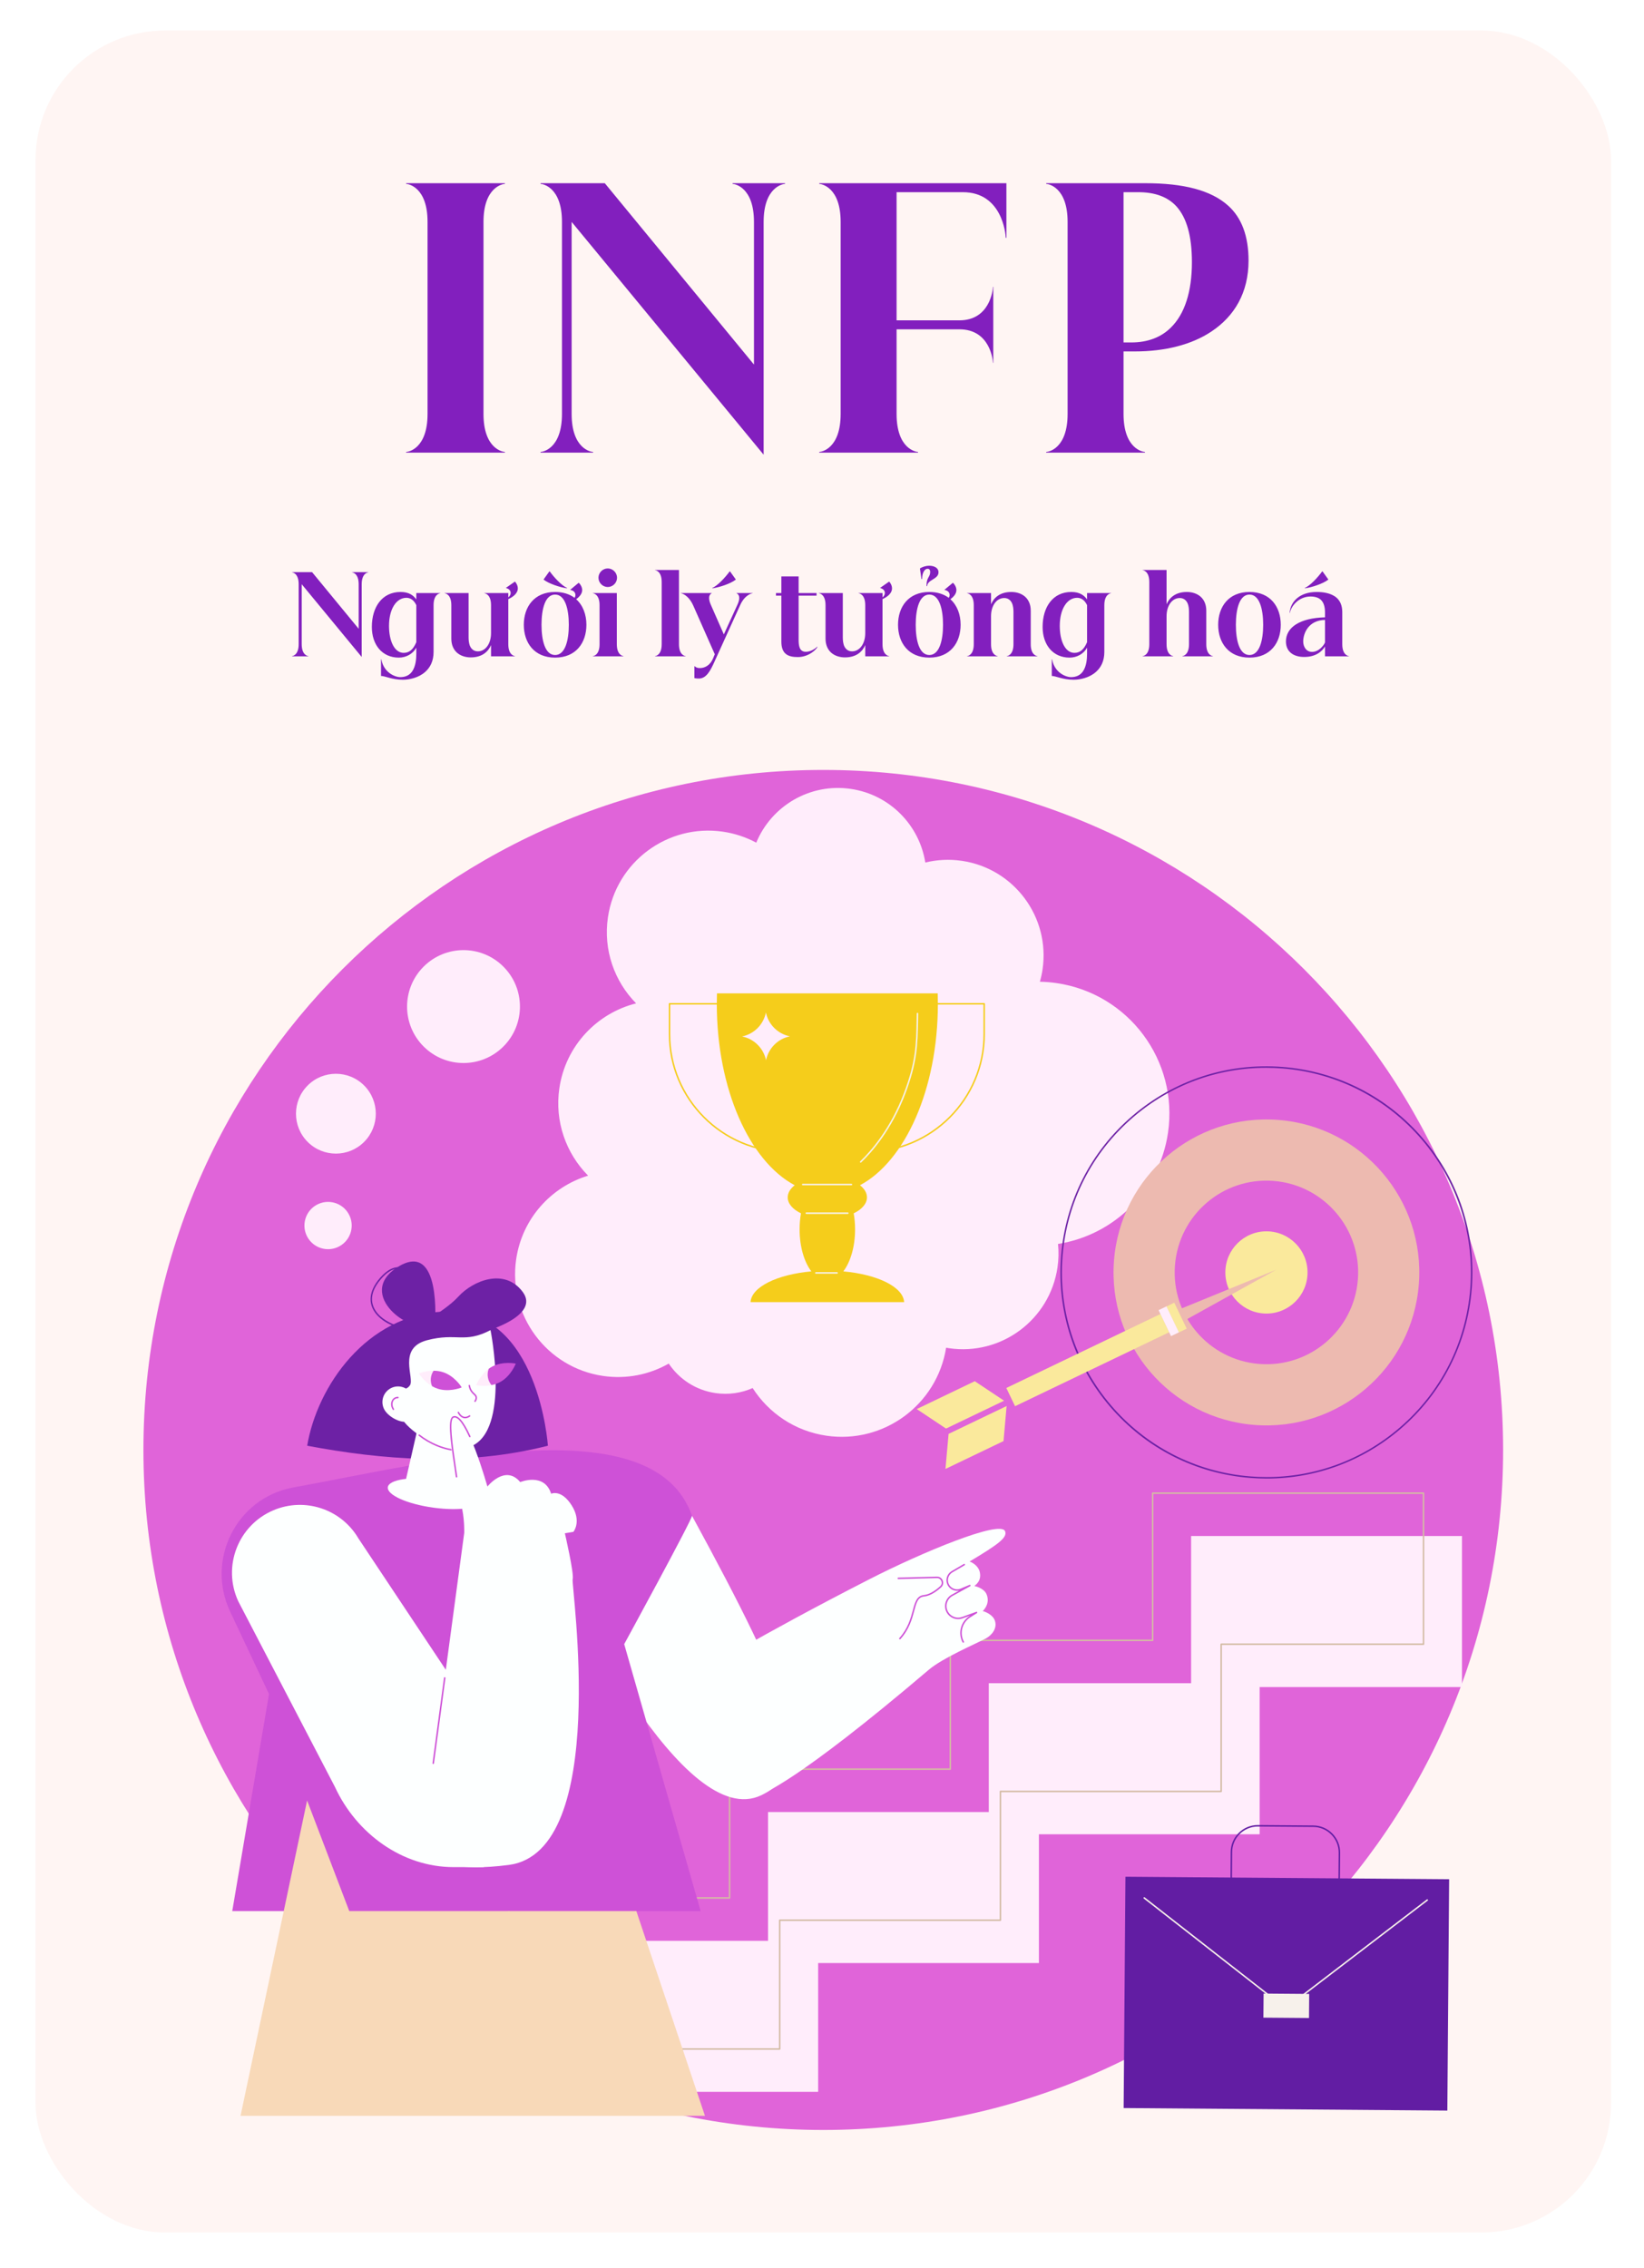 <svg width="240" height="331" viewBox="0 0 240 331" fill="none" xmlns="http://www.w3.org/2000/svg">
<g filter="url(#filter0_d_569_4157)">
<rect x="5.185" y="2.314" width="230" height="321.37" rx="18.904" fill="#FFF5F3"/>
<path d="M59.291 63.918V63.817C59.593 63.817 62.416 63.363 62.416 58.272V30.243C62.416 25.152 59.593 24.698 59.291 24.698V24.597H73.708V24.698C73.406 24.698 70.583 25.152 70.583 30.243V58.272C70.583 63.363 73.406 63.817 73.708 63.817V63.918H59.291ZM78.914 63.918V63.817C79.217 63.817 82.04 63.363 82.04 58.272V30.243C82.04 25.152 79.217 24.698 78.914 24.698V24.597H88.291L110.068 51.063V30.243C110.068 25.152 107.245 24.698 106.943 24.698V24.597H114.605V24.698C114.303 24.698 111.48 25.152 111.48 30.243V64.22L83.451 30.243V58.272C83.451 63.363 86.274 63.817 86.577 63.817V63.918H78.914ZM146.92 24.597V32.562H146.819C146.819 31.957 146.264 25.908 140.568 25.908H130.889V44.611H140.064C144.5 44.611 144.954 40.174 144.954 39.721H145.004V50.811H144.954C144.954 50.357 144.5 45.921 140.064 45.921H130.889V58.272C130.889 63.363 133.712 63.817 134.014 63.817V63.918H119.597V63.817C119.899 63.817 122.722 63.363 122.722 58.272V30.243C122.722 25.152 119.899 24.698 119.597 24.698V24.597H146.92ZM152.728 63.918V63.817C153.031 63.817 155.854 63.363 155.854 58.272V30.243C155.854 25.152 153.031 24.698 152.728 24.698V24.597H167.196C172.741 24.597 176.774 25.606 179.295 27.874C181.261 29.639 182.269 32.31 182.269 35.889C182.269 40.578 180.202 44.006 176.875 46.224C173.951 48.19 170.019 49.148 165.684 49.148H164.02V58.272C164.02 63.363 166.843 63.817 167.146 63.817V63.918H152.728ZM164.02 47.837H165.18C167.549 47.837 169.515 47.081 170.927 45.669C172.943 43.703 174.002 40.426 174.002 36.142C174.002 32.31 173.246 29.689 171.784 28.025C170.473 26.563 168.557 25.908 166.188 25.908H164.02V47.837Z" fill="#821FBE"/>
<path d="M42.626 93.644V93.613C42.72 93.613 43.602 93.471 43.602 91.88V83.121C43.602 81.53 42.72 81.388 42.626 81.388V81.357H45.556L52.361 89.627V83.121C52.361 81.53 51.479 81.388 51.385 81.388V81.357H53.779V81.388C53.685 81.388 52.802 81.53 52.802 83.121V93.739L44.044 83.121V91.88C44.044 93.471 44.926 93.613 45.02 93.613V93.644H42.626ZM58.429 96.685C59.264 96.685 59.799 96.354 60.146 95.882C60.681 95.141 60.776 94.054 60.776 93.266V92.384C60.288 93.282 59.295 93.834 58.224 93.834C55.798 93.834 54.285 91.975 54.285 89.36C54.285 86.43 55.798 84.255 58.476 84.255C59.736 84.255 60.366 84.775 60.776 85.343V84.413H64.273V84.445C64.179 84.445 63.296 84.586 63.296 86.177V93.014C63.296 94.353 62.792 95.283 62.083 95.913C61.122 96.779 59.768 97.063 58.807 97.063C57.231 97.063 56.207 96.512 55.624 96.512V94.086H55.672C55.813 94.905 56.192 95.488 56.633 95.897C57.263 96.48 58.019 96.685 58.429 96.685ZM56.79 89.202C56.79 91.376 57.562 93.14 58.933 93.14C59.736 93.14 60.319 92.668 60.776 91.581V86.177C60.366 85.311 59.783 85.106 59.327 85.106C57.877 85.106 56.79 86.713 56.79 89.202ZM68.722 93.802C67.935 93.802 67.226 93.566 66.706 93.109C66.202 92.652 65.887 91.975 65.887 91.077V86.177C65.887 84.586 65.004 84.445 64.91 84.445V84.413H68.407V90.872C68.407 91.266 68.439 91.786 68.644 92.211C68.848 92.621 69.211 92.92 69.762 92.92C70.881 92.92 71.684 91.801 71.684 90.257V86.177C71.684 84.586 70.802 84.445 70.707 84.445V84.413H74.204V85.043C74.457 84.838 74.535 84.618 74.551 84.413C74.551 84.24 74.488 83.83 73.858 83.673V83.657L75.165 82.743C75.355 82.885 75.622 83.373 75.591 83.799C75.544 84.555 74.74 85.059 74.204 85.295V91.88C74.204 93.471 75.087 93.613 75.181 93.613V93.644H71.684V92.006C71.306 92.888 70.455 93.802 68.722 93.802ZM81.038 93.834C77.982 93.834 76.469 91.66 76.469 89.044C76.469 86.43 77.982 84.255 81.038 84.255C82.204 84.255 83.149 84.571 83.874 85.106C83.984 84.949 84.015 84.775 84 84.634C83.984 84.46 83.889 84.066 83.243 83.956V83.94L84.472 82.916C84.677 83.043 84.976 83.515 84.992 83.94C85.008 84.523 84.551 84.996 84.11 85.311C85.102 86.193 85.606 87.548 85.606 89.044C85.606 91.66 84.094 93.834 81.038 93.834ZM79.053 89.044C79.053 91.376 79.589 93.456 81.038 93.456C82.487 93.456 83.039 91.376 83.039 89.044C83.039 86.713 82.487 84.634 81.038 84.634C79.589 84.634 79.053 86.713 79.053 89.044ZM79.368 82.46V82.412L80.203 81.247H80.25C80.896 82.144 82.046 83.373 82.802 83.673L82.755 83.72C81.826 83.594 80.171 83.074 79.368 82.46ZM87.526 86.177C87.526 84.586 86.644 84.445 86.549 84.445V84.413H90.046V91.88C90.046 93.471 90.928 93.613 91.023 93.613V93.644H86.549V93.613C86.644 93.613 87.526 93.471 87.526 91.88V86.177ZM87.368 82.176C87.368 81.436 87.983 80.821 88.723 80.821C89.463 80.821 90.078 81.436 90.078 82.176C90.078 82.916 89.463 83.531 88.723 83.531C87.983 83.531 87.368 82.916 87.368 82.176ZM95.621 93.644V93.613C95.716 93.613 96.598 93.471 96.598 91.88V82.806C96.598 81.215 95.716 81.073 95.621 81.073V81.042H99.119V91.88C99.119 93.471 100.001 93.613 100.095 93.613V93.644H95.621ZM107.64 86.146C108.318 84.697 107.546 84.445 107.514 84.445V84.413H109.877V84.445C109.72 84.445 108.727 84.697 108.066 86.146L104.237 94.574C103.749 95.629 103.15 96.89 102.032 96.89C101.654 96.89 101.465 96.843 101.37 96.827V95.094H101.418C101.607 95.283 101.843 95.362 102.158 95.362C102.851 95.362 103.655 95.015 104.111 93.912L104.348 93.345L101.213 86.256C100.52 84.712 99.543 84.445 99.401 84.445V84.413H103.907V84.445C103.891 84.445 103.135 84.697 103.781 86.146L105.671 90.447L107.64 86.146ZM103.97 83.673C104.726 83.373 105.876 82.144 106.522 81.247H106.569L107.404 82.412V82.46C106.6 83.074 104.946 83.594 104.017 83.72L103.97 83.673ZM116.588 91.219C116.588 92.148 116.714 92.983 117.643 92.983C118.336 92.983 118.982 92.558 119.297 92.243H119.345C119.234 92.605 118.084 93.755 116.477 93.755C115.107 93.755 114.067 93.361 114.067 91.502V84.791H113.279V84.413H114.067V81.987H116.588V84.413H119.203V84.791H116.588V91.219ZM123.352 93.802C122.564 93.802 121.855 93.566 121.335 93.109C120.831 92.652 120.516 91.975 120.516 91.077V86.177C120.516 84.586 119.634 84.445 119.539 84.445V84.413H123.037V90.872C123.037 91.266 123.068 91.786 123.273 92.211C123.478 92.621 123.84 92.92 124.391 92.92C125.51 92.92 126.313 91.801 126.313 90.257V86.177C126.313 84.586 125.431 84.445 125.337 84.445V84.413H128.834V85.043C129.086 84.838 129.165 84.618 129.18 84.413C129.18 84.24 129.117 83.83 128.487 83.673V83.657L129.795 82.743C129.984 82.885 130.252 83.373 130.22 83.799C130.173 84.555 129.369 85.059 128.834 85.295V91.88C128.834 93.471 129.716 93.613 129.811 93.613V93.644H126.313V92.006C125.935 92.888 125.085 93.802 123.352 93.802ZM135.667 93.834C132.611 93.834 131.099 91.66 131.099 89.044C131.099 86.43 132.611 84.255 135.667 84.255C136.833 84.255 137.778 84.571 138.503 85.106C138.613 84.949 138.645 84.775 138.629 84.634C138.613 84.46 138.519 84.066 137.873 83.956V83.94L139.102 82.916C139.306 83.043 139.606 83.515 139.621 83.94C139.637 84.523 139.18 84.996 138.739 85.311C139.732 86.193 140.236 87.548 140.236 89.044C140.236 91.66 138.723 93.834 135.667 93.834ZM133.682 89.044C133.682 91.376 134.218 93.456 135.667 93.456C137.117 93.456 137.668 91.376 137.668 89.044C137.668 86.713 137.117 84.634 135.667 84.634C134.218 84.634 133.682 86.713 133.682 89.044ZM134.297 80.821C134.628 80.616 135.1 80.427 135.667 80.427C136.266 80.427 137.006 80.664 137.006 81.388C137.006 82.428 135.352 82.444 135.352 83.421C135.321 83.421 135.258 83.389 135.258 83.31C135.258 82.113 135.793 82.082 135.793 81.341C135.793 80.995 135.62 80.868 135.431 80.868C134.911 80.868 134.612 81.577 134.612 82.365H134.517L134.297 80.821ZM142.155 86.177C142.155 84.586 141.273 84.445 141.178 84.445V84.413H144.676V86.051C145.054 85.169 145.904 84.255 147.637 84.255C148.425 84.255 149.134 84.492 149.654 84.949C150.158 85.406 150.473 86.083 150.473 86.981V91.88C150.473 93.471 151.355 93.613 151.45 93.613V93.644H146.976V93.613C147.07 93.613 147.952 93.471 147.952 91.88V87.186C147.952 86.792 147.921 86.272 147.716 85.847C147.511 85.437 147.149 85.138 146.598 85.138C145.479 85.138 144.676 86.256 144.676 87.8V91.88C144.676 93.471 145.558 93.613 145.652 93.613V93.644H141.178V93.613C141.273 93.613 142.155 93.471 142.155 91.88V86.177ZM156.349 96.685C157.184 96.685 157.72 96.354 158.066 95.882C158.602 95.141 158.696 94.054 158.696 93.266V92.384C158.208 93.282 157.216 93.834 156.144 93.834C153.718 93.834 152.206 91.975 152.206 89.36C152.206 86.43 153.718 84.255 156.396 84.255C157.657 84.255 158.287 84.775 158.696 85.343V84.413H162.194V84.445C162.099 84.445 161.217 84.586 161.217 86.177V93.014C161.217 94.353 160.713 95.283 160.004 95.913C159.043 96.779 157.688 97.063 156.727 97.063C155.152 97.063 154.128 96.512 153.545 96.512V94.086H153.592C153.734 94.905 154.112 95.488 154.553 95.897C155.183 96.48 155.939 96.685 156.349 96.685ZM154.711 89.202C154.711 91.376 155.483 93.14 156.853 93.14C157.657 93.14 158.239 92.668 158.696 91.581V86.177C158.287 85.311 157.704 85.106 157.247 85.106C155.798 85.106 154.711 86.713 154.711 89.202ZM167.781 82.806C167.781 81.215 166.899 81.073 166.804 81.073V81.042H170.301V86.051C170.679 85.169 171.53 84.255 173.263 84.255C174.051 84.255 174.76 84.492 175.279 84.949C175.784 85.406 176.099 86.083 176.099 86.981V91.88C176.099 93.471 176.981 93.613 177.075 93.613V93.644H172.601V93.613C172.696 93.613 173.578 93.471 173.578 91.88V87.186C173.578 86.792 173.547 86.272 173.342 85.847C173.137 85.437 172.775 85.138 172.223 85.138C171.105 85.138 170.301 86.256 170.301 87.8V91.88C170.301 93.471 171.184 93.613 171.278 93.613V93.644H166.804V93.613C166.899 93.613 167.781 93.471 167.781 91.88V82.806ZM182.405 93.834C179.348 93.834 177.836 91.66 177.836 89.044C177.836 86.43 179.348 84.255 182.405 84.255C185.461 84.255 186.973 86.43 186.973 89.044C186.973 91.66 185.461 93.834 182.405 93.834ZM180.42 89.044C180.42 91.376 180.955 93.456 182.405 93.456C183.854 93.456 184.405 91.376 184.405 89.044C184.405 86.713 183.854 84.634 182.405 84.634C180.955 84.634 180.42 86.713 180.42 89.044ZM191.32 84.917C189.555 84.917 188.453 86.382 188.311 87.296H188.264C188.405 85.642 189.744 84.255 192.218 84.255C193.068 84.255 194.281 84.382 195.101 85.075C195.605 85.516 195.951 86.177 195.951 87.186V91.88C195.951 93.471 196.834 93.613 196.928 93.613V93.644H193.431V92.211C192.99 92.951 192.06 93.739 190.39 93.739C188.878 93.739 187.728 93.014 187.728 91.471C187.728 89.423 189.744 88.052 193.431 87.957V87.249C193.431 86.351 193.21 85.752 192.816 85.39C192.454 85.059 191.934 84.917 191.32 84.917ZM190.249 91.471C190.249 92.227 190.674 92.999 191.54 92.999C192.596 92.999 193.336 91.927 193.431 91.612V88.336C191.005 88.367 190.249 90.321 190.249 91.471ZM190.469 83.673C191.225 83.373 192.375 82.144 193.021 81.247H193.068L193.903 82.412V82.46C193.1 83.074 191.446 83.594 190.516 83.72L190.469 83.673Z" fill="#821FBE"/>
<g clip-path="url(#clip0_569_4157)">
<path d="M120.184 308.72C174.997 308.72 219.431 264.286 219.431 209.473C219.431 154.661 174.997 110.227 120.184 110.227C65.372 110.227 20.938 154.661 20.938 209.473C20.938 264.286 65.372 308.72 120.184 308.72Z" fill="#E064D9"/>
<path d="M112.122 281.113V262.316H144.346V243.518H173.885V222.035H213.429V244.082H183.89V265.565H151.666V284.362H119.441V303.16H79.897V281.113H112.122Z" fill="#FFEDFB"/>
<path d="M113.824 297.013H74.28C74.22 297.013 74.172 296.965 74.172 296.905V274.858C74.172 274.798 74.22 274.75 74.28 274.75H106.396V256.061C106.396 256.001 106.445 255.952 106.505 255.952H138.621V237.263C138.621 237.203 138.669 237.155 138.729 237.155H168.16V215.78C168.16 215.72 168.208 215.672 168.268 215.672H207.812C207.872 215.672 207.92 215.72 207.92 215.78V237.827C207.92 237.887 207.872 237.935 207.812 237.935H178.381V259.31C178.381 259.37 178.333 259.418 178.273 259.418H146.157V278.107C146.157 278.167 146.109 278.216 146.049 278.216H113.933V296.905C113.933 296.965 113.884 297.013 113.824 297.013ZM74.389 296.797H113.716V278.107C113.716 278.048 113.764 277.999 113.824 277.999H145.94V259.31C145.94 259.25 145.989 259.201 146.049 259.201H178.165V237.827C178.165 237.767 178.213 237.719 178.273 237.719H207.703V215.889H168.376V237.263C168.376 237.323 168.328 237.372 168.268 237.372H138.838V256.061C138.838 256.121 138.789 256.169 138.729 256.169H106.613V274.858C106.613 274.918 106.565 274.967 106.505 274.967H74.389V296.797Z" fill="#D3BBA3"/>
<path d="M124.203 112.995C129.928 113.834 134.221 118.313 135.08 123.742C136.776 123.329 138.576 123.225 140.409 123.493C148.038 124.61 153.317 131.701 152.199 139.33C152.109 139.95 151.974 140.552 151.808 141.139C152.617 141.154 153.434 141.221 154.256 141.341C164.775 142.882 172.053 152.658 170.513 163.177C169.26 171.726 162.567 178.135 154.457 179.407C154.569 180.524 154.549 181.672 154.379 182.833C153.261 190.462 146.171 195.741 138.542 194.624C138.4 194.603 138.26 194.576 138.12 194.551C136.791 202.881 129.009 208.62 120.638 207.394C116.033 206.719 112.206 204.075 109.877 200.442C108.227 201.167 106.361 201.454 104.446 201.174C101.553 200.75 99.136 199.121 97.627 196.87C94.82 198.466 91.481 199.176 88.038 198.672C79.831 197.47 74.153 189.842 75.355 181.635C76.225 175.693 80.465 171.079 85.853 169.44C82.645 166.2 80.945 161.546 81.657 156.687C82.565 150.487 87.141 145.733 92.862 144.295C89.714 141.102 88.047 136.524 88.747 131.746C89.932 123.655 97.453 118.056 105.544 119.241C107.295 119.498 108.929 120.052 110.403 120.843C112.603 115.497 118.223 112.119 124.203 112.995Z" fill="#FFEDFB"/>
<path d="M73.491 150.589C76.708 147.372 76.708 142.156 73.491 138.938C70.274 135.721 65.058 135.721 61.84 138.938C58.623 142.156 58.623 147.372 61.84 150.589C65.058 153.806 70.274 153.806 73.491 150.589Z" fill="#FFEDFB"/>
<path d="M53.154 164.518C55.429 162.243 55.429 158.554 53.154 156.279C50.88 154.004 47.191 154.004 44.916 156.279C42.641 158.554 42.641 162.243 44.916 164.518C47.191 166.793 50.88 166.793 53.154 164.518Z" fill="#FFEDFB"/>
<path d="M49.565 179.742C51.233 178.818 51.835 176.718 50.912 175.051C49.988 173.384 47.888 172.781 46.221 173.705C44.554 174.628 43.951 176.728 44.874 178.396C45.798 180.063 47.898 180.665 49.565 179.742Z" fill="#FFEDFB"/>
<path d="M123.114 183.414C124.151 182.055 124.829 179.816 124.829 177.282C124.829 176.464 124.757 175.677 124.627 174.939C125.815 174.368 126.564 173.536 126.564 172.609C126.564 171.952 126.186 171.342 125.542 170.839C132.129 167.35 136.916 156.815 136.916 144.36C136.916 143.849 136.907 143.342 136.891 142.838H104.667C104.651 143.342 104.643 143.849 104.643 144.36C104.643 156.815 109.429 167.35 116.016 170.839C115.372 171.342 114.994 171.952 114.994 172.609C114.994 173.536 115.743 174.368 116.931 174.939C116.801 175.677 116.729 176.464 116.729 177.282C116.729 179.816 117.407 182.055 118.444 183.414C113.458 183.857 109.696 185.689 109.57 187.898H131.988C131.862 185.689 128.101 183.857 123.114 183.414Z" fill="#F5CD1B"/>
<path d="M114.941 166.086C105.396 166.086 97.631 158.32 97.631 148.775V144.36C97.631 144.301 97.679 144.252 97.739 144.252H114.941C115.001 144.252 115.05 144.301 115.05 144.36V165.977C115.05 166.037 115.001 166.086 114.941 166.086ZM97.848 144.469V148.775C97.848 158.164 105.457 165.81 114.833 165.868V144.469H97.848Z" fill="#F5CD1B"/>
<path d="M126.477 166.086C126.417 166.086 126.368 166.037 126.368 165.977V144.36C126.368 144.301 126.417 144.252 126.477 144.252H143.679C143.739 144.252 143.787 144.301 143.787 144.36V148.775C143.787 158.32 136.022 166.086 126.477 166.086ZM126.585 144.469V165.868C135.961 165.81 143.57 158.164 143.57 148.775V144.469H126.585Z" fill="#F5CD1B"/>
<path d="M125.643 167.548C125.614 167.548 125.586 167.536 125.564 167.514C125.523 167.471 125.524 167.402 125.568 167.361C127.111 165.885 129.995 162.623 131.977 157.358C133.702 152.775 133.747 150.33 133.814 146.628C133.819 146.353 133.824 146.071 133.83 145.78C133.832 145.72 133.879 145.674 133.941 145.674C134.001 145.675 134.048 145.725 134.047 145.785C134.041 146.075 134.036 146.358 134.031 146.633C133.963 150.357 133.919 152.817 132.18 157.435C130.183 162.74 127.274 166.029 125.718 167.518C125.697 167.538 125.67 167.548 125.643 167.548Z" fill="#F7F1EB"/>
<path d="M115.309 149.107L115.298 149.105C113.545 148.749 112.173 147.381 111.812 145.629L111.81 145.64C111.454 147.394 110.086 148.766 108.334 149.126L108.345 149.128C110.099 149.484 111.471 150.852 111.831 152.604L111.833 152.593C112.189 150.839 113.557 149.468 115.309 149.107Z" fill="#FFEDFB"/>
<path d="M124.299 170.844H117.186C117.126 170.844 117.077 170.795 117.077 170.735C117.077 170.676 117.126 170.627 117.186 170.627H124.299C124.359 170.627 124.408 170.676 124.408 170.735C124.408 170.795 124.359 170.844 124.299 170.844Z" fill="#F7F1EB"/>
<path d="M123.776 175.027H117.709C117.649 175.027 117.601 174.979 117.601 174.919C117.601 174.859 117.649 174.811 117.709 174.811H123.776C123.836 174.811 123.885 174.859 123.885 174.919C123.885 174.979 123.836 175.027 123.776 175.027Z" fill="#F7F1EB"/>
<path d="M122.206 183.748H119.104C119.044 183.748 118.995 183.7 118.995 183.64C118.995 183.58 119.044 183.531 119.104 183.531H122.206C122.266 183.531 122.315 183.58 122.315 183.64C122.315 183.7 122.266 183.748 122.206 183.748Z" fill="#F7F1EB"/>
<path d="M79.062 223.034C83.42 231.197 99.848 265.319 111.161 259.856C119.528 255.815 115.535 245.761 101.02 219.076C94.896 221.694 85.186 220.415 79.062 223.034Z" fill="#FDFFFF"/>
<path d="M145.23 234.361C144.916 233.486 143.751 233.05 143.467 232.993C144.062 232.379 144.438 231.535 144.019 230.53C143.646 229.638 142.348 229.351 142.233 229.332C142.301 229.239 143.351 228.671 143.029 227.284C142.812 226.347 141.868 225.846 141.535 225.763C145.644 223.297 147.114 222.277 146.724 221.33C146.041 219.668 134.63 224.404 126.919 228.345C110.719 236.625 101.885 242.115 101.724 242.196C98.837 243.635 109.811 254.189 111.076 259.764C111.429 259.553 116.124 258.118 135.587 241.558C137.619 239.83 142.284 237.849 143.902 236.993C144.784 236.527 145.639 235.498 145.23 234.361Z" fill="#FDFFFF"/>
<path d="M131.367 237.117C131.341 237.117 131.315 237.108 131.295 237.089C131.25 237.049 131.246 236.98 131.287 236.936C132.544 235.539 132.94 234.066 133.258 232.883C133.578 231.695 133.83 230.757 134.862 230.65C135.587 230.576 136.391 230.141 137.252 229.359C137.507 229.127 137.507 228.819 137.423 228.608C137.339 228.399 137.129 228.178 136.791 228.178C136.784 228.178 136.777 228.178 136.77 228.178L131.143 228.323C131.085 228.326 131.034 228.277 131.032 228.217C131.031 228.157 131.078 228.108 131.138 228.106L136.765 227.961C136.773 227.961 136.781 227.961 136.789 227.961C137.159 227.961 137.485 228.181 137.624 228.527C137.767 228.883 137.68 229.263 137.398 229.52C136.502 230.334 135.656 230.787 134.884 230.866C134.001 230.957 133.789 231.746 133.467 232.939C133.143 234.145 132.74 235.645 131.448 237.081C131.426 237.105 131.397 237.117 131.367 237.117Z" fill="#CE51D7"/>
<path d="M140.62 237.611C140.581 237.611 140.543 237.59 140.524 237.554C139.806 236.206 140.257 234.515 141.552 233.704L141.64 233.649L140.522 234.054C139.656 234.367 138.689 234.018 138.224 233.222C137.963 232.774 137.895 232.251 138.033 231.751C138.171 231.251 138.497 230.838 138.952 230.588L140.011 230.005C139.319 230.139 138.594 229.78 138.299 229.113C137.981 228.392 138.254 227.549 138.934 227.152L140.714 226.112C140.766 226.082 140.832 226.1 140.862 226.151C140.892 226.203 140.875 226.269 140.823 226.3L139.043 227.339C138.458 227.681 138.224 228.406 138.498 229.025C138.789 229.683 139.565 229.992 140.228 229.714L141.539 229.165C141.592 229.143 141.653 229.166 141.678 229.218C141.703 229.27 141.684 229.332 141.633 229.36L139.057 230.777C138.654 230.999 138.365 231.366 138.242 231.809C138.119 232.252 138.18 232.715 138.412 233.112C138.824 233.818 139.68 234.128 140.448 233.849L142.525 233.097C142.577 233.078 142.635 233.102 142.659 233.152C142.684 233.201 142.666 233.262 142.619 233.291L141.667 233.888C140.469 234.638 140.051 236.203 140.715 237.451C140.743 237.504 140.723 237.57 140.67 237.598C140.654 237.607 140.637 237.611 140.62 237.611Z" fill="#CE51D7"/>
<path d="M91.125 237.813C91.125 237.813 101.189 219.372 101.019 219.077C95.401 202.958 62.876 211.306 43.052 214.905C42.898 214.933 42.746 214.962 42.596 214.992C34.447 216.618 30.052 225.543 33.596 233.059L39.272 245.1L33.906 276.779H102.284L91.125 237.813Z" fill="#CE51D7"/>
<path d="M35.115 306.661L44.832 260.631L50.988 276.778H92.897L102.915 306.661H35.115Z" fill="#F8D9B8"/>
<path d="M44.847 208.857C55.586 210.879 67.817 211.955 79.985 208.857C79.985 208.857 78.663 188.869 64.937 189.28C53.492 189.622 46.271 200.267 44.847 208.857Z" fill="#6D21A5"/>
<path d="M59.721 191.988C59.721 191.988 64.777 189.435 66.914 187.092C69.051 184.75 73.655 182.877 76.296 186.392C78.937 189.908 70.809 192.19 70.809 192.19L59.721 191.988Z" fill="#6D21A5"/>
<path d="M63.499 191.159C63.499 191.159 64.501 178.786 58.094 182.756C51.686 186.726 60.127 193.013 63.499 191.159Z" fill="#6D21A5"/>
<path d="M60.328 191.935C58.611 191.935 56.652 191.293 55.363 190.106C53.636 188.517 53.682 186.42 55.488 184.352C56.577 183.104 57.653 182.605 58.685 182.869C61.687 183.637 63.246 190.55 63.311 190.844C63.319 190.88 63.309 190.917 63.283 190.943C62.631 191.615 61.54 191.935 60.328 191.935ZM58.147 183.018C57.346 183.018 56.508 183.513 55.651 184.494C53.299 187.188 54.553 189.066 55.509 189.947C56.483 190.842 57.981 191.485 59.517 191.667C61.061 191.85 62.358 191.546 63.086 190.833C62.928 190.158 61.365 183.779 58.631 183.08C58.471 183.039 58.31 183.018 58.147 183.018Z" fill="#6D21A5"/>
<path d="M59.018 214.843L61.326 204.766L67.817 207.249L68.512 215.378L59.018 214.843Z" fill="#FDFFFF"/>
<path d="M70.497 216.809C70.343 217.935 67.111 218.422 63.278 217.898C59.445 217.374 56.462 216.036 56.616 214.911C56.77 213.785 60.002 213.298 63.836 213.822C67.669 214.346 70.651 215.684 70.497 216.809Z" fill="#FDFFFF"/>
<path d="M71.609 191.986C71.609 191.986 74.574 206.64 68.713 208.963C65.168 210.369 60.539 207.23 59.121 205.522C57.703 203.813 57.513 200.358 57.513 200.358C57.513 200.358 59.088 201.12 59.833 200.06C60.578 199.001 57.969 194.611 62.338 193.462C66.707 192.314 67.742 193.99 71.609 191.986Z" fill="#FDFFFF"/>
<path d="M66.999 209.645C64.878 209.645 62.542 208.536 61.13 207.404C61.084 207.367 61.076 207.298 61.114 207.252C61.151 207.205 61.219 207.197 61.266 207.235C62.692 208.378 65.081 209.5 67.198 209.425C67.257 209.423 67.308 209.47 67.31 209.53C67.312 209.589 67.265 209.64 67.206 209.642C67.137 209.644 67.068 209.645 66.999 209.645Z" fill="#CE51D7"/>
<path d="M59.978 201.174C60.702 202.205 60.997 204.403 59.965 205.127C58.934 205.851 56.967 204.828 56.243 203.797C55.519 202.765 55.767 201.342 56.799 200.618C57.83 199.894 59.254 200.142 59.978 201.174Z" fill="#FDFFFF"/>
<path d="M63.293 197.912C63.305 197.94 63.293 197.969 63.304 197.997C63.304 197.998 63.305 197.999 63.306 198C63.334 198.426 63.364 198.876 63.314 199.3C63.292 199.488 63.203 199.614 63.163 199.789C63.133 199.917 63.105 200.04 63.07 200.165C61.846 199.453 61.152 198.307 61.152 198.307C61.152 198.307 62.118 197.914 63.293 197.912Z" fill="#FFEDFB"/>
<path d="M64.675 198.123C66.254 198.638 67.228 200.067 67.385 200.311C67.375 200.331 67.364 200.352 67.353 200.372C67.043 200.489 65.441 201.042 63.888 200.535C63.596 200.44 63.328 200.312 63.079 200.168C63.034 200.061 62.993 199.951 62.963 199.835C62.786 199.149 62.929 198.458 63.296 197.914C63.736 197.915 64.207 197.97 64.675 198.123Z" fill="#CE51D7"/>
<path d="M71.747 198.683C71.882 199.17 71.893 199.562 71.727 200.016C70.546 200.247 69.515 200.025 69.515 200.025C69.515 200.025 70.088 198.553 71.346 197.623C71.56 197.927 71.651 198.338 71.747 198.683Z" fill="#FFEDFB"/>
<path d="M71.751 200.011C71.201 199.359 71.032 198.445 71.347 197.625C71.489 197.522 71.638 197.423 71.797 197.336C73.394 196.466 75.294 196.875 75.294 196.875C75.294 196.875 74.608 198.695 73.012 199.564C72.599 199.789 72.166 199.927 71.751 200.011Z" fill="#CE51D7"/>
<path d="M57.431 203.65C57.396 203.65 57.362 203.634 57.341 203.603C57.295 203.535 57.253 203.462 57.218 203.386C56.929 202.759 57.131 202.048 57.669 201.799C57.803 201.738 57.947 201.709 58.097 201.713C58.157 201.715 58.204 201.765 58.202 201.825C58.2 201.885 58.147 201.934 58.09 201.93C57.974 201.926 57.863 201.949 57.76 201.996C57.331 202.194 57.176 202.777 57.415 203.295C57.445 203.36 57.48 203.423 57.52 203.48C57.554 203.53 57.541 203.597 57.492 203.631C57.474 203.644 57.452 203.65 57.431 203.65Z" fill="#CE51D7"/>
<path d="M69.349 202.476C69.328 202.476 69.307 202.47 69.288 202.457C69.239 202.423 69.226 202.356 69.26 202.306C69.388 202.116 69.44 201.941 69.412 201.784C69.383 201.62 69.275 201.519 69.124 201.38C69.004 201.268 68.868 201.142 68.737 200.951C68.57 200.707 68.458 200.422 68.404 200.101C68.394 200.042 68.434 199.986 68.493 199.976C68.552 199.966 68.608 200.006 68.618 200.065C68.667 200.354 68.767 200.611 68.916 200.828C69.033 200.999 69.16 201.117 69.272 201.221C69.439 201.376 69.584 201.51 69.625 201.746C69.663 201.96 69.6 202.19 69.439 202.428C69.418 202.459 69.384 202.476 69.349 202.476Z" fill="#CE51D7"/>
<path d="M67.904 204.857C67.819 204.857 67.736 204.845 67.653 204.823C67.106 204.672 66.826 204.072 66.814 204.046C66.79 203.992 66.814 203.927 66.868 203.902C66.923 203.878 66.987 203.901 67.012 203.956C67.014 203.961 67.262 204.49 67.712 204.614C67.954 204.68 68.219 204.617 68.498 204.424C68.547 204.39 68.614 204.402 68.648 204.452C68.683 204.501 68.67 204.569 68.621 204.603C68.376 204.772 68.136 204.857 67.904 204.857Z" fill="#CE51D7"/>
<path d="M34.78 231.554L48.893 258.649C52.032 265.455 58.72 270.358 66.215 270.358H70.616L70.409 249.568L52.316 222.372C49.796 218.095 44.5 216.343 39.926 218.273C34.766 220.45 32.434 226.468 34.78 231.554Z" fill="#FDFFFF"/>
<path d="M61.907 265.168L67.769 221.585C67.769 221.585 67.823 219.915 67.499 218.243C66.592 213.568 64.76 205.171 66.189 204.666C68.129 203.98 71.152 214.817 71.152 214.817C71.152 214.817 73.749 211.532 75.946 214.164C75.946 214.164 79.458 212.711 80.458 215.864C80.458 215.864 81.923 215.163 83.44 217.538C84.957 219.914 83.71 221.425 83.71 221.425L82.463 221.636C82.463 221.636 83.848 227.604 83.6 228.357C83.352 229.111 89.127 268.141 74.252 270.043C59.377 271.946 61.907 265.168 61.907 265.168Z" fill="#FDFFFF"/>
<path d="M66.648 213.497C66.596 213.497 66.549 213.458 66.541 213.404C66.476 212.95 66.407 212.486 66.338 212.019C65.678 207.573 65.337 204.852 66.153 204.564C66.852 204.317 67.681 205.268 68.685 207.474C68.71 207.528 68.685 207.593 68.631 207.618C68.576 207.643 68.512 207.618 68.487 207.564C67.322 205.004 66.614 204.63 66.225 204.768C65.518 205.018 66.092 208.882 66.552 211.988C66.622 212.454 66.691 212.919 66.756 213.373C66.765 213.432 66.724 213.487 66.664 213.496C66.659 213.496 66.653 213.497 66.648 213.497Z" fill="#CE51D7"/>
<path d="M63.247 255.31C63.242 255.31 63.238 255.31 63.233 255.309C63.173 255.301 63.132 255.247 63.14 255.187L64.815 242.729C64.823 242.669 64.876 242.628 64.937 242.636C64.997 242.644 65.038 242.698 65.03 242.758L63.355 255.216C63.347 255.271 63.301 255.31 63.247 255.31Z" fill="#CE51D7"/>
<path d="M184.925 213.65C184.136 213.65 183.344 213.619 182.548 213.558C174.54 212.935 167.254 209.23 162.031 203.126C156.809 197.021 154.275 189.247 154.897 181.236C155.519 173.226 159.223 165.936 165.325 160.712C171.427 155.487 179.2 152.953 187.206 153.575C195.214 154.197 202.501 157.902 207.723 164.006C212.946 170.111 215.48 177.885 214.858 185.896C214.236 193.907 210.532 201.196 204.43 206.421C198.933 211.126 192.083 213.65 184.925 213.65ZM184.829 153.699C177.723 153.699 170.923 156.204 165.466 160.877C159.408 166.064 155.731 173.3 155.113 181.253C153.839 197.671 166.153 212.066 182.565 213.341C183.354 213.403 184.142 213.433 184.925 213.433C192.032 213.433 198.832 210.928 204.289 206.256C210.347 201.069 214.024 193.832 214.641 185.879C215.916 169.461 203.601 155.066 187.189 153.791C186.4 153.73 185.612 153.699 184.829 153.699Z" fill="#6D21A5"/>
<path d="M186.607 161.306C174.318 160.352 163.581 169.543 162.627 181.837C161.672 194.13 170.861 204.87 183.15 205.826C195.439 206.78 206.175 197.589 207.129 185.295C208.084 173.002 198.896 162.261 186.607 161.306ZM183.841 196.922C176.467 196.349 170.955 189.905 171.527 182.529C172.1 175.152 178.542 169.637 185.915 170.21C193.289 170.783 198.802 177.227 198.229 184.603C197.656 191.979 191.214 197.495 183.841 196.922Z" fill="#EDBAB0"/>
<path d="M190.881 183.592C190.895 180.277 188.219 177.58 184.906 177.566C181.593 177.553 178.897 180.229 178.883 183.544C178.87 186.858 181.545 189.556 184.858 189.569C188.171 189.582 190.868 186.906 190.881 183.592Z" fill="#FAE99C"/>
<path d="M169.405 189.635L146.907 200.43L148.184 203.09L170.681 192.295L169.405 189.635Z" fill="#FAE99C"/>
<path d="M172.736 190.694L186.267 183.189L171.945 189.047L172.736 190.694Z" fill="#EDBAB0"/>
<path d="M138.106 206.354L146.58 202.288L142.303 199.441L133.829 203.507L138.106 206.354Z" fill="#FAE99C"/>
<path d="M138.478 207.13L146.952 203.064L146.499 208.18L138.025 212.246L138.478 207.13Z" fill="#FAE99C"/>
<path d="M171.424 187.981L170.273 188.533L172.091 192.323L173.242 191.771L171.424 187.981Z" fill="#FAE99C"/>
<path d="M170.284 188.52L169.134 189.072L170.952 192.862L172.102 192.31L170.284 188.52Z" fill="#FFEDFB"/>
<path d="M191.658 275.758C191.648 275.758 191.638 275.758 191.627 275.757L183.557 275.695C182.501 275.686 181.511 275.267 180.771 274.514C180.03 273.762 179.626 272.765 179.635 271.708L179.664 268.141C179.681 265.971 181.453 264.217 183.619 264.217C183.63 264.217 183.64 264.217 183.65 264.217L191.72 264.28C192.776 264.288 193.766 264.707 194.507 265.46C195.248 266.213 195.651 267.209 195.643 268.266L195.614 271.833C195.596 274.003 193.825 275.758 191.658 275.758ZM191.629 275.54C191.639 275.541 191.649 275.541 191.658 275.541C193.706 275.541 195.38 273.883 195.397 271.831L195.426 268.264C195.434 267.266 195.053 266.324 194.352 265.612C193.652 264.901 192.716 264.504 191.718 264.497L183.649 264.434C183.639 264.434 183.629 264.434 183.619 264.434C181.571 264.434 179.897 266.092 179.881 268.143L179.852 271.71C179.844 272.709 180.225 273.651 180.925 274.362C181.625 275.074 182.561 275.47 183.559 275.478L191.629 275.54Z" fill="#621DA3"/>
<path d="M164.298 271.762L164.035 305.521L211.289 305.89L211.552 272.13L164.298 271.762Z" fill="#621DA3"/>
<path d="M187.68 291.085C187.657 291.085 187.633 291.078 187.614 291.062L166.973 274.942C166.926 274.905 166.918 274.837 166.955 274.79C166.991 274.743 167.059 274.734 167.107 274.771L187.681 290.84L208.294 275.078C208.342 275.042 208.41 275.051 208.446 275.098C208.483 275.146 208.474 275.214 208.426 275.25L187.746 291.063C187.727 291.078 187.704 291.085 187.68 291.085Z" fill="#F7F1EB"/>
<path d="M184.464 288.814L184.437 292.328L191.096 292.38L191.123 288.866L184.464 288.814Z" fill="#F7F1EB"/>
</g>
</g>
<defs>
<filter id="filter0_d_569_4157" x="0.9" y="0.172" width="238.57" height="329.939" filterUnits="userSpaceOnUse" color-interpolation-filters="sRGB">
<feFlood flood-opacity="0" result="BackgroundImageFix"/>
<feColorMatrix in="SourceAlpha" type="matrix" values="0 0 0 0 0 0 0 0 0 0 0 0 0 0 0 0 0 0 127 0" result="hardAlpha"/>
<feOffset dy="2.142"/>
<feGaussianBlur stdDeviation="2.142"/>
<feComposite in2="hardAlpha" operator="out"/>
<feColorMatrix type="matrix" values="0 0 0 0 0 0 0 0 0 0 0 0 0 0 0 0 0 0 0.1 0"/>
<feBlend mode="normal" in2="BackgroundImageFix" result="effect1_dropShadow_569_4157"/>
<feBlend mode="normal" in="SourceGraphic" in2="effect1_dropShadow_569_4157" result="shape"/>
</filter>
<clipPath id="clip0_569_4157">
<rect x="20.939" y="107.863" width="198.493" height="203.219" rx="15.753" fill="white"/>
</clipPath>
</defs>
</svg>
